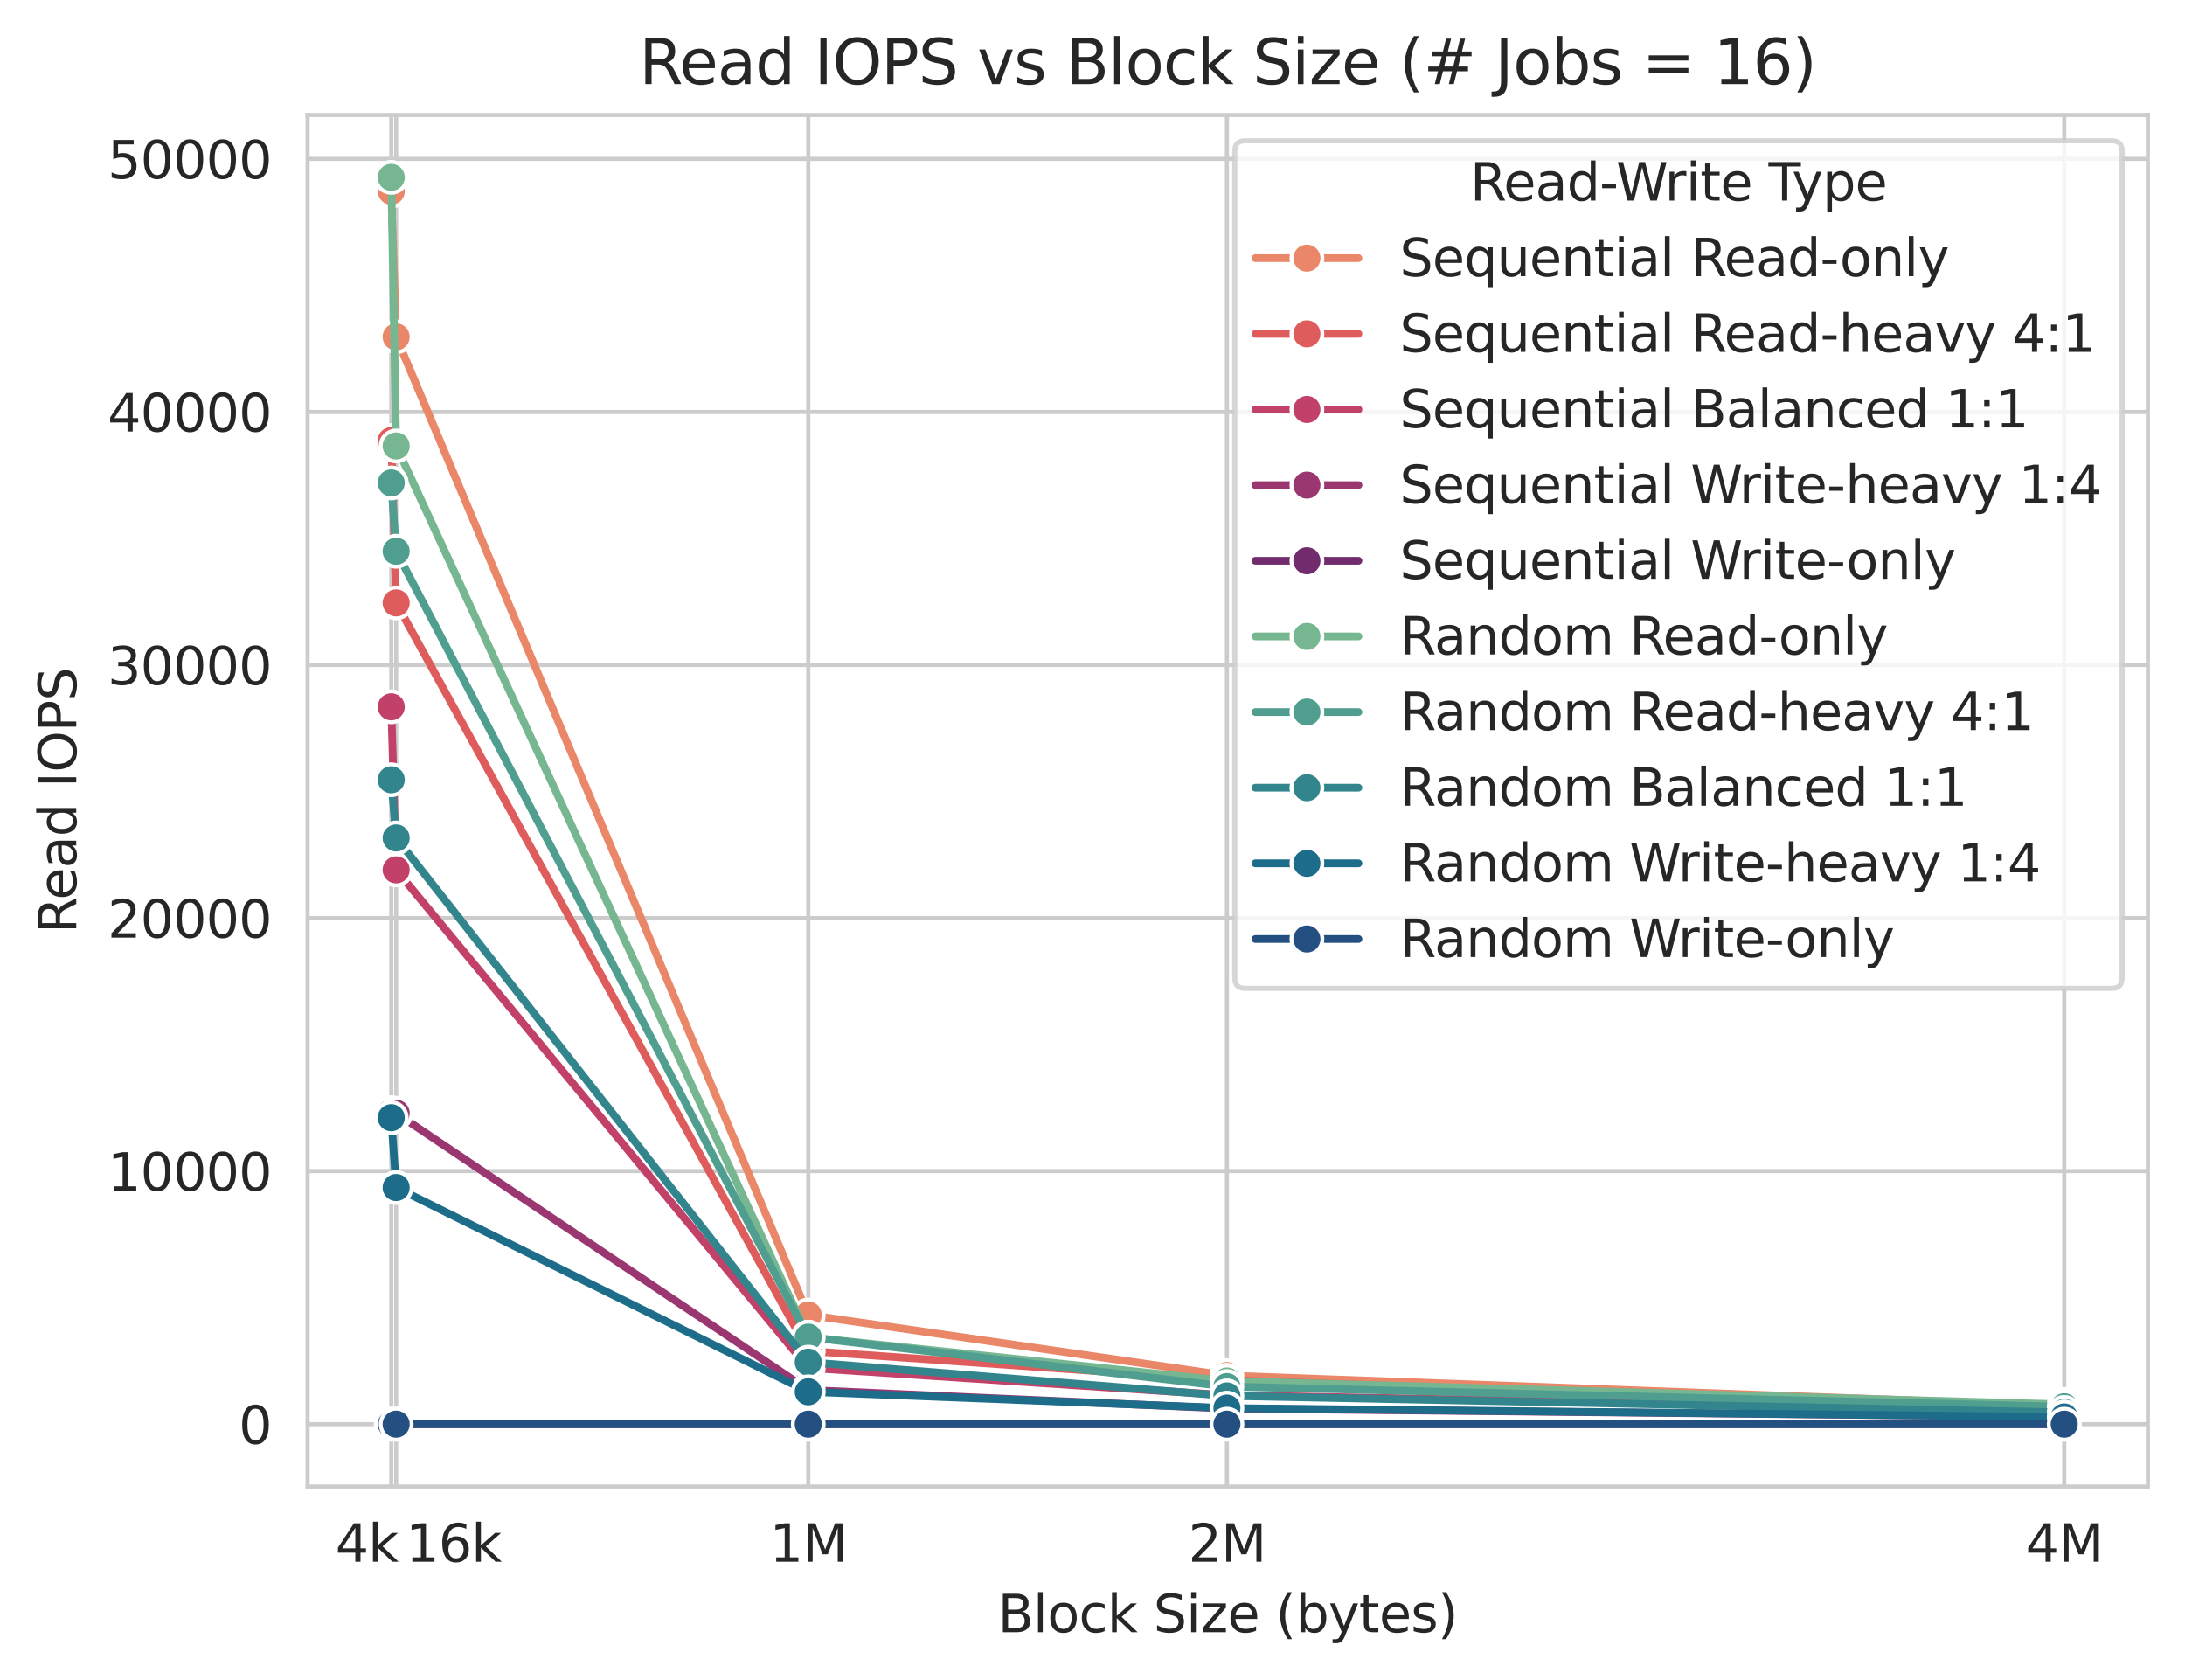 <?xml version="1.0" encoding="utf-8" standalone="no"?>
<!DOCTYPE svg PUBLIC "-//W3C//DTD SVG 1.1//EN"
  "http://www.w3.org/Graphics/SVG/1.1/DTD/svg11.dtd">
<svg xmlns:xlink="http://www.w3.org/1999/xlink" width="424.011pt" height="325.986pt" viewBox="0 0 424.011 325.986" xmlns="http://www.w3.org/2000/svg" version="1.1">
 <defs>
  <style type="text/css">*{stroke-linejoin: round; stroke-linecap: butt}</style>
 </defs>
 <g id="figure_1">
  <g id="patch_1">
   <path d="M 0 325.986 
L 424.011 325.986 
L 424.011 0 
L 0 0 
z
" style="fill: #ffffff"/>
  </g>
  <g id="axes_1">
   <g id="patch_2">
    <path d="M 59.691 288.43 
L 416.811 288.43 
L 416.811 22.318 
L 59.691 22.318 
z
" style="fill: #ffffff"/>
   </g>
   <g id="matplotlib.axis_1">
    <g id="xtick_1">
     <g id="line2d_1">
      <path d="M 75.923 288.43 
L 75.923 22.318 
" clip-path="url(#pa9f7d56161)" style="fill: none; stroke: #cccccc; stroke-width: 0.8; stroke-linecap: round"/>
     </g>
     <g id="text_1">
      <!-- 4k    -->
      <g style="fill: #262626" transform="translate(65.08 303.029) scale(0.1 -0.1)">
       <defs>
        <path id="DejaVuSans-34" d="M 2419 4116 
L 825 1625 
L 2419 1625 
L 2419 4116 
z
M 2253 4666 
L 3047 4666 
L 3047 1625 
L 3713 1625 
L 3713 1100 
L 3047 1100 
L 3047 0 
L 2419 0 
L 2419 1100 
L 313 1100 
L 313 1709 
L 2253 4666 
z
" transform="scale(0.016)"/>
        <path id="DejaVuSans-6b" d="M 581 4863 
L 1159 4863 
L 1159 1991 
L 2875 3500 
L 3609 3500 
L 1753 1863 
L 3688 0 
L 2938 0 
L 1159 1709 
L 1159 0 
L 581 0 
L 581 4863 
z
" transform="scale(0.016)"/>
        <path id="DejaVuSans-20" transform="scale(0.016)"/>
       </defs>
       <use xlink:href="#DejaVuSans-34"/>
       <use xlink:href="#DejaVuSans-6b" x="63.623"/>
       <use xlink:href="#DejaVuSans-20" x="121.533"/>
       <use xlink:href="#DejaVuSans-20" x="153.32"/>
       <use xlink:href="#DejaVuSans-20" x="185.107"/>
      </g>
     </g>
    </g>
    <g id="xtick_2">
     <g id="line2d_2">
      <path d="M 76.875 288.43 
L 76.875 22.318 
" clip-path="url(#pa9f7d56161)" style="fill: none; stroke: #cccccc; stroke-width: 0.8; stroke-linecap: round"/>
     </g>
     <g id="text_2">
      <!--        16k -->
      <g style="fill: #262626" transform="translate(56.494 303.029) scale(0.1 -0.1)">
       <defs>
        <path id="DejaVuSans-31" d="M 794 531 
L 1825 531 
L 1825 4091 
L 703 3866 
L 703 4441 
L 1819 4666 
L 2450 4666 
L 2450 531 
L 3481 531 
L 3481 0 
L 794 0 
L 794 531 
z
" transform="scale(0.016)"/>
        <path id="DejaVuSans-36" d="M 2113 2584 
Q 1688 2584 1439 2293 
Q 1191 2003 1191 1497 
Q 1191 994 1439 701 
Q 1688 409 2113 409 
Q 2538 409 2786 701 
Q 3034 994 3034 1497 
Q 3034 2003 2786 2293 
Q 2538 2584 2113 2584 
z
M 3366 4563 
L 3366 3988 
Q 3128 4100 2886 4159 
Q 2644 4219 2406 4219 
Q 1781 4219 1451 3797 
Q 1122 3375 1075 2522 
Q 1259 2794 1537 2939 
Q 1816 3084 2150 3084 
Q 2853 3084 3261 2657 
Q 3669 2231 3669 1497 
Q 3669 778 3244 343 
Q 2819 -91 2113 -91 
Q 1303 -91 875 529 
Q 447 1150 447 2328 
Q 447 3434 972 4092 
Q 1497 4750 2381 4750 
Q 2619 4750 2861 4703 
Q 3103 4656 3366 4563 
z
" transform="scale(0.016)"/>
       </defs>
       <use xlink:href="#DejaVuSans-20"/>
       <use xlink:href="#DejaVuSans-20" x="31.787"/>
       <use xlink:href="#DejaVuSans-20" x="63.574"/>
       <use xlink:href="#DejaVuSans-20" x="95.361"/>
       <use xlink:href="#DejaVuSans-20" x="127.148"/>
       <use xlink:href="#DejaVuSans-20" x="158.936"/>
       <use xlink:href="#DejaVuSans-20" x="190.723"/>
       <use xlink:href="#DejaVuSans-31" x="222.51"/>
       <use xlink:href="#DejaVuSans-36" x="286.133"/>
       <use xlink:href="#DejaVuSans-6b" x="349.756"/>
      </g>
     </g>
    </g>
    <g id="xtick_3">
     <g id="line2d_3">
      <path d="M 156.849 288.43 
L 156.849 22.318 
" clip-path="url(#pa9f7d56161)" style="fill: none; stroke: #cccccc; stroke-width: 0.8; stroke-linecap: round"/>
     </g>
     <g id="text_3">
      <!-- 1M -->
      <g style="fill: #262626" transform="translate(149.354 303.029) scale(0.1 -0.1)">
       <defs>
        <path id="DejaVuSans-4d" d="M 628 4666 
L 1569 4666 
L 2759 1491 
L 3956 4666 
L 4897 4666 
L 4897 0 
L 4281 0 
L 4281 4097 
L 3078 897 
L 2444 897 
L 1241 4097 
L 1241 0 
L 628 0 
L 628 4666 
z
" transform="scale(0.016)"/>
       </defs>
       <use xlink:href="#DejaVuSans-31"/>
       <use xlink:href="#DejaVuSans-4d" x="63.623"/>
      </g>
     </g>
    </g>
    <g id="xtick_4">
     <g id="line2d_4">
      <path d="M 238.092 288.43 
L 238.092 22.318 
" clip-path="url(#pa9f7d56161)" style="fill: none; stroke: #cccccc; stroke-width: 0.8; stroke-linecap: round"/>
     </g>
     <g id="text_4">
      <!-- 2M -->
      <g style="fill: #262626" transform="translate(230.597 303.029) scale(0.1 -0.1)">
       <defs>
        <path id="DejaVuSans-32" d="M 1228 531 
L 3431 531 
L 3431 0 
L 469 0 
L 469 531 
Q 828 903 1448 1529 
Q 2069 2156 2228 2338 
Q 2531 2678 2651 2914 
Q 2772 3150 2772 3378 
Q 2772 3750 2511 3984 
Q 2250 4219 1831 4219 
Q 1534 4219 1204 4116 
Q 875 4013 500 3803 
L 500 4441 
Q 881 4594 1212 4672 
Q 1544 4750 1819 4750 
Q 2544 4750 2975 4387 
Q 3406 4025 3406 3419 
Q 3406 3131 3298 2873 
Q 3191 2616 2906 2266 
Q 2828 2175 2409 1742 
Q 1991 1309 1228 531 
z
" transform="scale(0.016)"/>
       </defs>
       <use xlink:href="#DejaVuSans-32"/>
       <use xlink:href="#DejaVuSans-4d" x="63.623"/>
      </g>
     </g>
    </g>
    <g id="xtick_5">
     <g id="line2d_5">
      <path d="M 400.578 288.43 
L 400.578 22.318 
" clip-path="url(#pa9f7d56161)" style="fill: none; stroke: #cccccc; stroke-width: 0.8; stroke-linecap: round"/>
     </g>
     <g id="text_5">
      <!-- 4M -->
      <g style="fill: #262626" transform="translate(393.083 303.029) scale(0.1 -0.1)">
       <use xlink:href="#DejaVuSans-34"/>
       <use xlink:href="#DejaVuSans-4d" x="63.623"/>
      </g>
     </g>
    </g>
    <g id="text_6">
     <!-- Block Size (bytes) -->
     <g style="fill: #262626" transform="translate(193.608 316.707) scale(0.1 -0.1)">
      <defs>
       <path id="DejaVuSans-42" d="M 1259 2228 
L 1259 519 
L 2272 519 
Q 2781 519 3026 730 
Q 3272 941 3272 1375 
Q 3272 1813 3026 2020 
Q 2781 2228 2272 2228 
L 1259 2228 
z
M 1259 4147 
L 1259 2741 
L 2194 2741 
Q 2656 2741 2882 2914 
Q 3109 3088 3109 3444 
Q 3109 3797 2882 3972 
Q 2656 4147 2194 4147 
L 1259 4147 
z
M 628 4666 
L 2241 4666 
Q 2963 4666 3353 4366 
Q 3744 4066 3744 3513 
Q 3744 3084 3544 2831 
Q 3344 2578 2956 2516 
Q 3422 2416 3680 2098 
Q 3938 1781 3938 1306 
Q 3938 681 3513 340 
Q 3088 0 2303 0 
L 628 0 
L 628 4666 
z
" transform="scale(0.016)"/>
       <path id="DejaVuSans-6c" d="M 603 4863 
L 1178 4863 
L 1178 0 
L 603 0 
L 603 4863 
z
" transform="scale(0.016)"/>
       <path id="DejaVuSans-6f" d="M 1959 3097 
Q 1497 3097 1228 2736 
Q 959 2375 959 1747 
Q 959 1119 1226 758 
Q 1494 397 1959 397 
Q 2419 397 2687 759 
Q 2956 1122 2956 1747 
Q 2956 2369 2687 2733 
Q 2419 3097 1959 3097 
z
M 1959 3584 
Q 2709 3584 3137 3096 
Q 3566 2609 3566 1747 
Q 3566 888 3137 398 
Q 2709 -91 1959 -91 
Q 1206 -91 779 398 
Q 353 888 353 1747 
Q 353 2609 779 3096 
Q 1206 3584 1959 3584 
z
" transform="scale(0.016)"/>
       <path id="DejaVuSans-63" d="M 3122 3366 
L 3122 2828 
Q 2878 2963 2633 3030 
Q 2388 3097 2138 3097 
Q 1578 3097 1268 2742 
Q 959 2388 959 1747 
Q 959 1106 1268 751 
Q 1578 397 2138 397 
Q 2388 397 2633 464 
Q 2878 531 3122 666 
L 3122 134 
Q 2881 22 2623 -34 
Q 2366 -91 2075 -91 
Q 1284 -91 818 406 
Q 353 903 353 1747 
Q 353 2603 823 3093 
Q 1294 3584 2113 3584 
Q 2378 3584 2631 3529 
Q 2884 3475 3122 3366 
z
" transform="scale(0.016)"/>
       <path id="DejaVuSans-53" d="M 3425 4513 
L 3425 3897 
Q 3066 4069 2747 4153 
Q 2428 4238 2131 4238 
Q 1616 4238 1336 4038 
Q 1056 3838 1056 3469 
Q 1056 3159 1242 3001 
Q 1428 2844 1947 2747 
L 2328 2669 
Q 3034 2534 3370 2195 
Q 3706 1856 3706 1288 
Q 3706 609 3251 259 
Q 2797 -91 1919 -91 
Q 1588 -91 1214 -16 
Q 841 59 441 206 
L 441 856 
Q 825 641 1194 531 
Q 1563 422 1919 422 
Q 2459 422 2753 634 
Q 3047 847 3047 1241 
Q 3047 1584 2836 1778 
Q 2625 1972 2144 2069 
L 1759 2144 
Q 1053 2284 737 2584 
Q 422 2884 422 3419 
Q 422 4038 858 4394 
Q 1294 4750 2059 4750 
Q 2388 4750 2728 4690 
Q 3069 4631 3425 4513 
z
" transform="scale(0.016)"/>
       <path id="DejaVuSans-69" d="M 603 3500 
L 1178 3500 
L 1178 0 
L 603 0 
L 603 3500 
z
M 603 4863 
L 1178 4863 
L 1178 4134 
L 603 4134 
L 603 4863 
z
" transform="scale(0.016)"/>
       <path id="DejaVuSans-7a" d="M 353 3500 
L 3084 3500 
L 3084 2975 
L 922 459 
L 3084 459 
L 3084 0 
L 275 0 
L 275 525 
L 2438 3041 
L 353 3041 
L 353 3500 
z
" transform="scale(0.016)"/>
       <path id="DejaVuSans-65" d="M 3597 1894 
L 3597 1613 
L 953 1613 
Q 991 1019 1311 708 
Q 1631 397 2203 397 
Q 2534 397 2845 478 
Q 3156 559 3463 722 
L 3463 178 
Q 3153 47 2828 -22 
Q 2503 -91 2169 -91 
Q 1331 -91 842 396 
Q 353 884 353 1716 
Q 353 2575 817 3079 
Q 1281 3584 2069 3584 
Q 2775 3584 3186 3129 
Q 3597 2675 3597 1894 
z
M 3022 2063 
Q 3016 2534 2758 2815 
Q 2500 3097 2075 3097 
Q 1594 3097 1305 2825 
Q 1016 2553 972 2059 
L 3022 2063 
z
" transform="scale(0.016)"/>
       <path id="DejaVuSans-28" d="M 1984 4856 
Q 1566 4138 1362 3434 
Q 1159 2731 1159 2009 
Q 1159 1288 1364 580 
Q 1569 -128 1984 -844 
L 1484 -844 
Q 1016 -109 783 600 
Q 550 1309 550 2009 
Q 550 2706 781 3412 
Q 1013 4119 1484 4856 
L 1984 4856 
z
" transform="scale(0.016)"/>
       <path id="DejaVuSans-62" d="M 3116 1747 
Q 3116 2381 2855 2742 
Q 2594 3103 2138 3103 
Q 1681 3103 1420 2742 
Q 1159 2381 1159 1747 
Q 1159 1113 1420 752 
Q 1681 391 2138 391 
Q 2594 391 2855 752 
Q 3116 1113 3116 1747 
z
M 1159 2969 
Q 1341 3281 1617 3432 
Q 1894 3584 2278 3584 
Q 2916 3584 3314 3078 
Q 3713 2572 3713 1747 
Q 3713 922 3314 415 
Q 2916 -91 2278 -91 
Q 1894 -91 1617 61 
Q 1341 213 1159 525 
L 1159 0 
L 581 0 
L 581 4863 
L 1159 4863 
L 1159 2969 
z
" transform="scale(0.016)"/>
       <path id="DejaVuSans-79" d="M 2059 -325 
Q 1816 -950 1584 -1140 
Q 1353 -1331 966 -1331 
L 506 -1331 
L 506 -850 
L 844 -850 
Q 1081 -850 1212 -737 
Q 1344 -625 1503 -206 
L 1606 56 
L 191 3500 
L 800 3500 
L 1894 763 
L 2988 3500 
L 3597 3500 
L 2059 -325 
z
" transform="scale(0.016)"/>
       <path id="DejaVuSans-74" d="M 1172 4494 
L 1172 3500 
L 2356 3500 
L 2356 3053 
L 1172 3053 
L 1172 1153 
Q 1172 725 1289 603 
Q 1406 481 1766 481 
L 2356 481 
L 2356 0 
L 1766 0 
Q 1100 0 847 248 
Q 594 497 594 1153 
L 594 3053 
L 172 3053 
L 172 3500 
L 594 3500 
L 594 4494 
L 1172 4494 
z
" transform="scale(0.016)"/>
       <path id="DejaVuSans-73" d="M 2834 3397 
L 2834 2853 
Q 2591 2978 2328 3040 
Q 2066 3103 1784 3103 
Q 1356 3103 1142 2972 
Q 928 2841 928 2578 
Q 928 2378 1081 2264 
Q 1234 2150 1697 2047 
L 1894 2003 
Q 2506 1872 2764 1633 
Q 3022 1394 3022 966 
Q 3022 478 2636 193 
Q 2250 -91 1575 -91 
Q 1294 -91 989 -36 
Q 684 19 347 128 
L 347 722 
Q 666 556 975 473 
Q 1284 391 1588 391 
Q 1994 391 2212 530 
Q 2431 669 2431 922 
Q 2431 1156 2273 1281 
Q 2116 1406 1581 1522 
L 1381 1569 
Q 847 1681 609 1914 
Q 372 2147 372 2553 
Q 372 3047 722 3315 
Q 1072 3584 1716 3584 
Q 2034 3584 2315 3537 
Q 2597 3491 2834 3397 
z
" transform="scale(0.016)"/>
       <path id="DejaVuSans-29" d="M 513 4856 
L 1013 4856 
Q 1481 4119 1714 3412 
Q 1947 2706 1947 2009 
Q 1947 1309 1714 600 
Q 1481 -109 1013 -844 
L 513 -844 
Q 928 -128 1133 580 
Q 1338 1288 1338 2009 
Q 1338 2731 1133 3434 
Q 928 4138 513 4856 
z
" transform="scale(0.016)"/>
      </defs>
      <use xlink:href="#DejaVuSans-42"/>
      <use xlink:href="#DejaVuSans-6c" x="68.604"/>
      <use xlink:href="#DejaVuSans-6f" x="96.387"/>
      <use xlink:href="#DejaVuSans-63" x="157.568"/>
      <use xlink:href="#DejaVuSans-6b" x="212.549"/>
      <use xlink:href="#DejaVuSans-20" x="270.459"/>
      <use xlink:href="#DejaVuSans-53" x="302.246"/>
      <use xlink:href="#DejaVuSans-69" x="365.723"/>
      <use xlink:href="#DejaVuSans-7a" x="393.506"/>
      <use xlink:href="#DejaVuSans-65" x="445.996"/>
      <use xlink:href="#DejaVuSans-20" x="507.52"/>
      <use xlink:href="#DejaVuSans-28" x="539.307"/>
      <use xlink:href="#DejaVuSans-62" x="578.32"/>
      <use xlink:href="#DejaVuSans-79" x="641.797"/>
      <use xlink:href="#DejaVuSans-74" x="700.977"/>
      <use xlink:href="#DejaVuSans-65" x="740.186"/>
      <use xlink:href="#DejaVuSans-73" x="801.709"/>
      <use xlink:href="#DejaVuSans-29" x="853.809"/>
     </g>
    </g>
   </g>
   <g id="matplotlib.axis_2">
    <g id="ytick_1">
     <g id="line2d_6">
      <path d="M 59.691 276.334 
L 416.811 276.334 
" clip-path="url(#pa9f7d56161)" style="fill: none; stroke: #cccccc; stroke-width: 0.8; stroke-linecap: round"/>
     </g>
     <g id="text_7">
      <!-- 0 -->
      <g style="fill: #262626" transform="translate(46.328 280.133) scale(0.1 -0.1)">
       <defs>
        <path id="DejaVuSans-30" d="M 2034 4250 
Q 1547 4250 1301 3770 
Q 1056 3291 1056 2328 
Q 1056 1369 1301 889 
Q 1547 409 2034 409 
Q 2525 409 2770 889 
Q 3016 1369 3016 2328 
Q 3016 3291 2770 3770 
Q 2525 4250 2034 4250 
z
M 2034 4750 
Q 2819 4750 3233 4129 
Q 3647 3509 3647 2328 
Q 3647 1150 3233 529 
Q 2819 -91 2034 -91 
Q 1250 -91 836 529 
Q 422 1150 422 2328 
Q 422 3509 836 4129 
Q 1250 4750 2034 4750 
z
" transform="scale(0.016)"/>
       </defs>
       <use xlink:href="#DejaVuSans-30"/>
      </g>
     </g>
    </g>
    <g id="ytick_2">
     <g id="line2d_7">
      <path d="M 59.691 227.233 
L 416.811 227.233 
" clip-path="url(#pa9f7d56161)" style="fill: none; stroke: #cccccc; stroke-width: 0.8; stroke-linecap: round"/>
     </g>
     <g id="text_8">
      <!-- 10000 -->
      <g style="fill: #262626" transform="translate(20.878 231.032) scale(0.1 -0.1)">
       <use xlink:href="#DejaVuSans-31"/>
       <use xlink:href="#DejaVuSans-30" x="63.623"/>
       <use xlink:href="#DejaVuSans-30" x="127.246"/>
       <use xlink:href="#DejaVuSans-30" x="190.869"/>
       <use xlink:href="#DejaVuSans-30" x="254.492"/>
      </g>
     </g>
    </g>
    <g id="ytick_3">
     <g id="line2d_8">
      <path d="M 59.691 178.132 
L 416.811 178.132 
" clip-path="url(#pa9f7d56161)" style="fill: none; stroke: #cccccc; stroke-width: 0.8; stroke-linecap: round"/>
     </g>
     <g id="text_9">
      <!-- 20000 -->
      <g style="fill: #262626" transform="translate(20.878 181.932) scale(0.1 -0.1)">
       <use xlink:href="#DejaVuSans-32"/>
       <use xlink:href="#DejaVuSans-30" x="63.623"/>
       <use xlink:href="#DejaVuSans-30" x="127.246"/>
       <use xlink:href="#DejaVuSans-30" x="190.869"/>
       <use xlink:href="#DejaVuSans-30" x="254.492"/>
      </g>
     </g>
    </g>
    <g id="ytick_4">
     <g id="line2d_9">
      <path d="M 59.691 129.032 
L 416.811 129.032 
" clip-path="url(#pa9f7d56161)" style="fill: none; stroke: #cccccc; stroke-width: 0.8; stroke-linecap: round"/>
     </g>
     <g id="text_10">
      <!-- 30000 -->
      <g style="fill: #262626" transform="translate(20.878 132.831) scale(0.1 -0.1)">
       <defs>
        <path id="DejaVuSans-33" d="M 2597 2516 
Q 3050 2419 3304 2112 
Q 3559 1806 3559 1356 
Q 3559 666 3084 287 
Q 2609 -91 1734 -91 
Q 1441 -91 1130 -33 
Q 819 25 488 141 
L 488 750 
Q 750 597 1062 519 
Q 1375 441 1716 441 
Q 2309 441 2620 675 
Q 2931 909 2931 1356 
Q 2931 1769 2642 2001 
Q 2353 2234 1838 2234 
L 1294 2234 
L 1294 2753 
L 1863 2753 
Q 2328 2753 2575 2939 
Q 2822 3125 2822 3475 
Q 2822 3834 2567 4026 
Q 2313 4219 1838 4219 
Q 1578 4219 1281 4162 
Q 984 4106 628 3988 
L 628 4550 
Q 988 4650 1302 4700 
Q 1616 4750 1894 4750 
Q 2613 4750 3031 4423 
Q 3450 4097 3450 3541 
Q 3450 3153 3228 2886 
Q 3006 2619 2597 2516 
z
" transform="scale(0.016)"/>
       </defs>
       <use xlink:href="#DejaVuSans-33"/>
       <use xlink:href="#DejaVuSans-30" x="63.623"/>
       <use xlink:href="#DejaVuSans-30" x="127.246"/>
       <use xlink:href="#DejaVuSans-30" x="190.869"/>
       <use xlink:href="#DejaVuSans-30" x="254.492"/>
      </g>
     </g>
    </g>
    <g id="ytick_5">
     <g id="line2d_10">
      <path d="M 59.691 79.931 
L 416.811 79.931 
" clip-path="url(#pa9f7d56161)" style="fill: none; stroke: #cccccc; stroke-width: 0.8; stroke-linecap: round"/>
     </g>
     <g id="text_11">
      <!-- 40000 -->
      <g style="fill: #262626" transform="translate(20.878 83.73) scale(0.1 -0.1)">
       <use xlink:href="#DejaVuSans-34"/>
       <use xlink:href="#DejaVuSans-30" x="63.623"/>
       <use xlink:href="#DejaVuSans-30" x="127.246"/>
       <use xlink:href="#DejaVuSans-30" x="190.869"/>
       <use xlink:href="#DejaVuSans-30" x="254.492"/>
      </g>
     </g>
    </g>
    <g id="ytick_6">
     <g id="line2d_11">
      <path d="M 59.691 30.83 
L 416.811 30.83 
" clip-path="url(#pa9f7d56161)" style="fill: none; stroke: #cccccc; stroke-width: 0.8; stroke-linecap: round"/>
     </g>
     <g id="text_12">
      <!-- 50000 -->
      <g style="fill: #262626" transform="translate(20.878 34.629) scale(0.1 -0.1)">
       <defs>
        <path id="DejaVuSans-35" d="M 691 4666 
L 3169 4666 
L 3169 4134 
L 1269 4134 
L 1269 2991 
Q 1406 3038 1543 3061 
Q 1681 3084 1819 3084 
Q 2600 3084 3056 2656 
Q 3513 2228 3513 1497 
Q 3513 744 3044 326 
Q 2575 -91 1722 -91 
Q 1428 -91 1123 -41 
Q 819 9 494 109 
L 494 744 
Q 775 591 1075 516 
Q 1375 441 1709 441 
Q 2250 441 2565 725 
Q 2881 1009 2881 1497 
Q 2881 1984 2565 2268 
Q 2250 2553 1709 2553 
Q 1456 2553 1204 2497 
Q 953 2441 691 2322 
L 691 4666 
z
" transform="scale(0.016)"/>
       </defs>
       <use xlink:href="#DejaVuSans-35"/>
       <use xlink:href="#DejaVuSans-30" x="63.623"/>
       <use xlink:href="#DejaVuSans-30" x="127.246"/>
       <use xlink:href="#DejaVuSans-30" x="190.869"/>
       <use xlink:href="#DejaVuSans-30" x="254.492"/>
      </g>
     </g>
    </g>
    <g id="text_13">
     <!-- Read IOPS -->
     <g style="fill: #262626" transform="translate(14.798 181.127) rotate(-90) scale(0.1 -0.1)">
      <defs>
       <path id="DejaVuSans-52" d="M 2841 2188 
Q 3044 2119 3236 1894 
Q 3428 1669 3622 1275 
L 4263 0 
L 3584 0 
L 2988 1197 
Q 2756 1666 2539 1819 
Q 2322 1972 1947 1972 
L 1259 1972 
L 1259 0 
L 628 0 
L 628 4666 
L 2053 4666 
Q 2853 4666 3247 4331 
Q 3641 3997 3641 3322 
Q 3641 2881 3436 2590 
Q 3231 2300 2841 2188 
z
M 1259 4147 
L 1259 2491 
L 2053 2491 
Q 2509 2491 2742 2702 
Q 2975 2913 2975 3322 
Q 2975 3731 2742 3939 
Q 2509 4147 2053 4147 
L 1259 4147 
z
" transform="scale(0.016)"/>
       <path id="DejaVuSans-61" d="M 2194 1759 
Q 1497 1759 1228 1600 
Q 959 1441 959 1056 
Q 959 750 1161 570 
Q 1363 391 1709 391 
Q 2188 391 2477 730 
Q 2766 1069 2766 1631 
L 2766 1759 
L 2194 1759 
z
M 3341 1997 
L 3341 0 
L 2766 0 
L 2766 531 
Q 2569 213 2275 61 
Q 1981 -91 1556 -91 
Q 1019 -91 701 211 
Q 384 513 384 1019 
Q 384 1609 779 1909 
Q 1175 2209 1959 2209 
L 2766 2209 
L 2766 2266 
Q 2766 2663 2505 2880 
Q 2244 3097 1772 3097 
Q 1472 3097 1187 3025 
Q 903 2953 641 2809 
L 641 3341 
Q 956 3463 1253 3523 
Q 1550 3584 1831 3584 
Q 2591 3584 2966 3190 
Q 3341 2797 3341 1997 
z
" transform="scale(0.016)"/>
       <path id="DejaVuSans-64" d="M 2906 2969 
L 2906 4863 
L 3481 4863 
L 3481 0 
L 2906 0 
L 2906 525 
Q 2725 213 2448 61 
Q 2172 -91 1784 -91 
Q 1150 -91 751 415 
Q 353 922 353 1747 
Q 353 2572 751 3078 
Q 1150 3584 1784 3584 
Q 2172 3584 2448 3432 
Q 2725 3281 2906 2969 
z
M 947 1747 
Q 947 1113 1208 752 
Q 1469 391 1925 391 
Q 2381 391 2643 752 
Q 2906 1113 2906 1747 
Q 2906 2381 2643 2742 
Q 2381 3103 1925 3103 
Q 1469 3103 1208 2742 
Q 947 2381 947 1747 
z
" transform="scale(0.016)"/>
       <path id="DejaVuSans-49" d="M 628 4666 
L 1259 4666 
L 1259 0 
L 628 0 
L 628 4666 
z
" transform="scale(0.016)"/>
       <path id="DejaVuSans-4f" d="M 2522 4238 
Q 1834 4238 1429 3725 
Q 1025 3213 1025 2328 
Q 1025 1447 1429 934 
Q 1834 422 2522 422 
Q 3209 422 3611 934 
Q 4013 1447 4013 2328 
Q 4013 3213 3611 3725 
Q 3209 4238 2522 4238 
z
M 2522 4750 
Q 3503 4750 4090 4092 
Q 4678 3434 4678 2328 
Q 4678 1225 4090 567 
Q 3503 -91 2522 -91 
Q 1538 -91 948 565 
Q 359 1222 359 2328 
Q 359 3434 948 4092 
Q 1538 4750 2522 4750 
z
" transform="scale(0.016)"/>
       <path id="DejaVuSans-50" d="M 1259 4147 
L 1259 2394 
L 2053 2394 
Q 2494 2394 2734 2622 
Q 2975 2850 2975 3272 
Q 2975 3691 2734 3919 
Q 2494 4147 2053 4147 
L 1259 4147 
z
M 628 4666 
L 2053 4666 
Q 2838 4666 3239 4311 
Q 3641 3956 3641 3272 
Q 3641 2581 3239 2228 
Q 2838 1875 2053 1875 
L 1259 1875 
L 1259 0 
L 628 0 
L 628 4666 
z
" transform="scale(0.016)"/>
      </defs>
      <use xlink:href="#DejaVuSans-52"/>
      <use xlink:href="#DejaVuSans-65" x="64.982"/>
      <use xlink:href="#DejaVuSans-61" x="126.506"/>
      <use xlink:href="#DejaVuSans-64" x="187.785"/>
      <use xlink:href="#DejaVuSans-20" x="251.262"/>
      <use xlink:href="#DejaVuSans-49" x="283.049"/>
      <use xlink:href="#DejaVuSans-4f" x="312.541"/>
      <use xlink:href="#DejaVuSans-50" x="391.252"/>
      <use xlink:href="#DejaVuSans-53" x="451.555"/>
     </g>
    </g>
   </g>
   <g id="PolyCollection_1"/>
   <g id="PolyCollection_2"/>
   <g id="PolyCollection_3"/>
   <g id="PolyCollection_4"/>
   <g id="PolyCollection_5"/>
   <g id="PolyCollection_6"/>
   <g id="PolyCollection_7"/>
   <g id="PolyCollection_8"/>
   <g id="PolyCollection_9"/>
   <g id="PolyCollection_10"/>
   <g id="line2d_12">
    <path d="M 75.923 37.095 
L 76.875 65.362 
L 156.849 255.152 
L 238.092 266.907 
L 400.578 272.789 
" clip-path="url(#pa9f7d56161)" style="fill: none; stroke: #e98768; stroke-width: 1.5; stroke-linecap: round"/>
    <defs>
     <path id="m8fe660f1ab" d="M 0 3 
C 0.796 3 1.559 2.684 2.121 2.121 
C 2.684 1.559 3 0.796 3 0 
C 3 -0.796 2.684 -1.559 2.121 -2.121 
C 1.559 -2.684 0.796 -3 0 -3 
C -0.796 -3 -1.559 -2.684 -2.121 -2.121 
C -2.684 -1.559 -3 -0.796 -3 0 
C -3 0.796 -2.684 1.559 -2.121 2.121 
C -1.559 2.684 -0.796 3 0 3 
z
" style="stroke: #ffffff; stroke-width: 0.75"/>
    </defs>
    <g clip-path="url(#pa9f7d56161)">
     <use xlink:href="#m8fe660f1ab" x="75.923" y="37.095" style="fill: #e98768; stroke: #ffffff; stroke-width: 0.75"/>
     <use xlink:href="#m8fe660f1ab" x="76.875" y="65.362" style="fill: #e98768; stroke: #ffffff; stroke-width: 0.75"/>
     <use xlink:href="#m8fe660f1ab" x="156.849" y="255.152" style="fill: #e98768; stroke: #ffffff; stroke-width: 0.75"/>
     <use xlink:href="#m8fe660f1ab" x="238.092" y="266.907" style="fill: #e98768; stroke: #ffffff; stroke-width: 0.75"/>
     <use xlink:href="#m8fe660f1ab" x="400.578" y="272.789" style="fill: #e98768; stroke: #ffffff; stroke-width: 0.75"/>
    </g>
   </g>
   <g id="line2d_13">
    <path d="M 75.923 85.494 
L 76.875 116.987 
L 156.849 262.149 
L 238.092 267.805 
L 400.578 273.452 
" clip-path="url(#pa9f7d56161)" style="fill: none; stroke: #de5d5c; stroke-width: 1.5; stroke-linecap: round"/>
    <defs>
     <path id="m1cbf0437df" d="M 0 3 
C 0.796 3 1.559 2.684 2.121 2.121 
C 2.684 1.559 3 0.796 3 0 
C 3 -0.796 2.684 -1.559 2.121 -2.121 
C 1.559 -2.684 0.796 -3 0 -3 
C -0.796 -3 -1.559 -2.684 -2.121 -2.121 
C -2.684 -1.559 -3 -0.796 -3 0 
C -3 0.796 -2.684 1.559 -2.121 2.121 
C -1.559 2.684 -0.796 3 0 3 
z
" style="stroke: #ffffff; stroke-width: 0.75"/>
    </defs>
    <g clip-path="url(#pa9f7d56161)">
     <use xlink:href="#m1cbf0437df" x="75.923" y="85.494" style="fill: #de5d5c; stroke: #ffffff; stroke-width: 0.75"/>
     <use xlink:href="#m1cbf0437df" x="76.875" y="116.987" style="fill: #de5d5c; stroke: #ffffff; stroke-width: 0.75"/>
     <use xlink:href="#m1cbf0437df" x="156.849" y="262.149" style="fill: #de5d5c; stroke: #ffffff; stroke-width: 0.75"/>
     <use xlink:href="#m1cbf0437df" x="238.092" y="267.805" style="fill: #de5d5c; stroke: #ffffff; stroke-width: 0.75"/>
     <use xlink:href="#m1cbf0437df" x="400.578" y="273.452" style="fill: #de5d5c; stroke: #ffffff; stroke-width: 0.75"/>
    </g>
   </g>
   <g id="line2d_14">
    <path d="M 75.923 137.148 
L 76.875 168.788 
L 156.849 265.429 
L 238.092 270.717 
L 400.578 273.629 
" clip-path="url(#pa9f7d56161)" style="fill: none; stroke: #c14168; stroke-width: 1.5; stroke-linecap: round"/>
    <defs>
     <path id="maa3069bc13" d="M 0 3 
C 0.796 3 1.559 2.684 2.121 2.121 
C 2.684 1.559 3 0.796 3 0 
C 3 -0.796 2.684 -1.559 2.121 -2.121 
C 1.559 -2.684 0.796 -3 0 -3 
C -0.796 -3 -1.559 -2.684 -2.121 -2.121 
C -2.684 -1.559 -3 -0.796 -3 0 
C -3 0.796 -2.684 1.559 -2.121 2.121 
C -1.559 2.684 -0.796 3 0 3 
z
" style="stroke: #ffffff; stroke-width: 0.75"/>
    </defs>
    <g clip-path="url(#pa9f7d56161)">
     <use xlink:href="#maa3069bc13" x="75.923" y="137.148" style="fill: #c14168; stroke: #ffffff; stroke-width: 0.75"/>
     <use xlink:href="#maa3069bc13" x="76.875" y="168.788" style="fill: #c14168; stroke: #ffffff; stroke-width: 0.75"/>
     <use xlink:href="#maa3069bc13" x="156.849" y="265.429" style="fill: #c14168; stroke: #ffffff; stroke-width: 0.75"/>
     <use xlink:href="#maa3069bc13" x="238.092" y="270.717" style="fill: #c14168; stroke: #ffffff; stroke-width: 0.75"/>
     <use xlink:href="#maa3069bc13" x="400.578" y="273.629" style="fill: #c14168; stroke: #ffffff; stroke-width: 0.75"/>
    </g>
   </g>
   <g id="line2d_15">
    <path d="M 75.923 215.886 
L 76.875 216.004 
L 156.849 269.706 
L 238.092 273.314 
L 400.578 274.92 
" clip-path="url(#pa9f7d56161)" style="fill: none; stroke: #9a3670; stroke-width: 1.5; stroke-linecap: round"/>
    <defs>
     <path id="m3922ab3108" d="M 0 3 
C 0.796 3 1.559 2.684 2.121 2.121 
C 2.684 1.559 3 0.796 3 0 
C 3 -0.796 2.684 -1.559 2.121 -2.121 
C 1.559 -2.684 0.796 -3 0 -3 
C -0.796 -3 -1.559 -2.684 -2.121 -2.121 
C -2.684 -1.559 -3 -0.796 -3 0 
C -3 0.796 -2.684 1.559 -2.121 2.121 
C -1.559 2.684 -0.796 3 0 3 
z
" style="stroke: #ffffff; stroke-width: 0.75"/>
    </defs>
    <g clip-path="url(#pa9f7d56161)">
     <use xlink:href="#m3922ab3108" x="75.923" y="215.886" style="fill: #9a3670; stroke: #ffffff; stroke-width: 0.75"/>
     <use xlink:href="#m3922ab3108" x="76.875" y="216.004" style="fill: #9a3670; stroke: #ffffff; stroke-width: 0.75"/>
     <use xlink:href="#m3922ab3108" x="156.849" y="269.706" style="fill: #9a3670; stroke: #ffffff; stroke-width: 0.75"/>
     <use xlink:href="#m3922ab3108" x="238.092" y="273.314" style="fill: #9a3670; stroke: #ffffff; stroke-width: 0.75"/>
     <use xlink:href="#m3922ab3108" x="400.578" y="274.92" style="fill: #9a3670; stroke: #ffffff; stroke-width: 0.75"/>
    </g>
   </g>
   <g id="line2d_16">
    <path d="M 75.923 276.334 
L 76.875 276.334 
L 156.849 276.334 
L 238.092 276.334 
L 400.578 276.334 
" clip-path="url(#pa9f7d56161)" style="fill: none; stroke: #722c6e; stroke-width: 1.5; stroke-linecap: round"/>
    <defs>
     <path id="ma090f44924" d="M 0 3 
C 0.796 3 1.559 2.684 2.121 2.121 
C 2.684 1.559 3 0.796 3 0 
C 3 -0.796 2.684 -1.559 2.121 -2.121 
C 1.559 -2.684 0.796 -3 0 -3 
C -0.796 -3 -1.559 -2.684 -2.121 -2.121 
C -2.684 -1.559 -3 -0.796 -3 0 
C -3 0.796 -2.684 1.559 -2.121 2.121 
C -1.559 2.684 -0.796 3 0 3 
z
" style="stroke: #ffffff; stroke-width: 0.75"/>
    </defs>
    <g clip-path="url(#pa9f7d56161)">
     <use xlink:href="#ma090f44924" x="75.923" y="276.334" style="fill: #722c6e; stroke: #ffffff; stroke-width: 0.75"/>
     <use xlink:href="#ma090f44924" x="76.875" y="276.334" style="fill: #722c6e; stroke: #ffffff; stroke-width: 0.75"/>
     <use xlink:href="#ma090f44924" x="156.849" y="276.334" style="fill: #722c6e; stroke: #ffffff; stroke-width: 0.75"/>
     <use xlink:href="#ma090f44924" x="238.092" y="276.334" style="fill: #722c6e; stroke: #ffffff; stroke-width: 0.75"/>
     <use xlink:href="#ma090f44924" x="400.578" y="276.334" style="fill: #722c6e; stroke: #ffffff; stroke-width: 0.75"/>
    </g>
   </g>
   <g id="line2d_17">
    <path d="M 75.923 34.414 
L 76.875 86.535 
L 156.849 259.468 
L 238.092 267.967 
L 400.578 272.504 
" clip-path="url(#pa9f7d56161)" style="fill: none; stroke: #76b791; stroke-width: 1.5; stroke-linecap: round"/>
    <defs>
     <path id="m260c766aa6" d="M 0 3 
C 0.796 3 1.559 2.684 2.121 2.121 
C 2.684 1.559 3 0.796 3 0 
C 3 -0.796 2.684 -1.559 2.121 -2.121 
C 1.559 -2.684 0.796 -3 0 -3 
C -0.796 -3 -1.559 -2.684 -2.121 -2.121 
C -2.684 -1.559 -3 -0.796 -3 0 
C -3 0.796 -2.684 1.559 -2.121 2.121 
C -1.559 2.684 -0.796 3 0 3 
z
" style="stroke: #ffffff; stroke-width: 0.75"/>
    </defs>
    <g clip-path="url(#pa9f7d56161)">
     <use xlink:href="#m260c766aa6" x="75.923" y="34.414" style="fill: #76b791; stroke: #ffffff; stroke-width: 0.75"/>
     <use xlink:href="#m260c766aa6" x="76.875" y="86.535" style="fill: #76b791; stroke: #ffffff; stroke-width: 0.75"/>
     <use xlink:href="#m260c766aa6" x="156.849" y="259.468" style="fill: #76b791; stroke: #ffffff; stroke-width: 0.75"/>
     <use xlink:href="#m260c766aa6" x="238.092" y="267.967" style="fill: #76b791; stroke: #ffffff; stroke-width: 0.75"/>
     <use xlink:href="#m260c766aa6" x="400.578" y="272.504" style="fill: #76b791; stroke: #ffffff; stroke-width: 0.75"/>
    </g>
   </g>
   <g id="line2d_18">
    <path d="M 75.923 93.708 
L 76.875 106.961 
L 156.849 259.453 
L 238.092 269.043 
L 400.578 272.956 
" clip-path="url(#pa9f7d56161)" style="fill: none; stroke: #509e90; stroke-width: 1.5; stroke-linecap: round"/>
    <defs>
     <path id="m6d57897c33" d="M 0 3 
C 0.796 3 1.559 2.684 2.121 2.121 
C 2.684 1.559 3 0.796 3 0 
C 3 -0.796 2.684 -1.559 2.121 -2.121 
C 1.559 -2.684 0.796 -3 0 -3 
C -0.796 -3 -1.559 -2.684 -2.121 -2.121 
C -2.684 -1.559 -3 -0.796 -3 0 
C -3 0.796 -2.684 1.559 -2.121 2.121 
C -1.559 2.684 -0.796 3 0 3 
z
" style="stroke: #ffffff; stroke-width: 0.75"/>
    </defs>
    <g clip-path="url(#pa9f7d56161)">
     <use xlink:href="#m6d57897c33" x="75.923" y="93.708" style="fill: #509e90; stroke: #ffffff; stroke-width: 0.75"/>
     <use xlink:href="#m6d57897c33" x="76.875" y="106.961" style="fill: #509e90; stroke: #ffffff; stroke-width: 0.75"/>
     <use xlink:href="#m6d57897c33" x="156.849" y="259.453" style="fill: #509e90; stroke: #ffffff; stroke-width: 0.75"/>
     <use xlink:href="#m6d57897c33" x="238.092" y="269.043" style="fill: #509e90; stroke: #ffffff; stroke-width: 0.75"/>
     <use xlink:href="#m6d57897c33" x="400.578" y="272.956" style="fill: #509e90; stroke: #ffffff; stroke-width: 0.75"/>
    </g>
   </g>
   <g id="line2d_19">
    <path d="M 75.923 151.304 
L 76.875 162.592 
L 156.849 264.309 
L 238.092 270.85 
L 400.578 274.051 
" clip-path="url(#pa9f7d56161)" style="fill: none; stroke: #33858d; stroke-width: 1.5; stroke-linecap: round"/>
    <defs>
     <path id="md8ff5763b3" d="M 0 3 
C 0.796 3 1.559 2.684 2.121 2.121 
C 2.684 1.559 3 0.796 3 0 
C 3 -0.796 2.684 -1.559 2.121 -2.121 
C 1.559 -2.684 0.796 -3 0 -3 
C -0.796 -3 -1.559 -2.684 -2.121 -2.121 
C -2.684 -1.559 -3 -0.796 -3 0 
C -3 0.796 -2.684 1.559 -2.121 2.121 
C -1.559 2.684 -0.796 3 0 3 
z
" style="stroke: #ffffff; stroke-width: 0.75"/>
    </defs>
    <g clip-path="url(#pa9f7d56161)">
     <use xlink:href="#md8ff5763b3" x="75.923" y="151.304" style="fill: #33858d; stroke: #ffffff; stroke-width: 0.75"/>
     <use xlink:href="#md8ff5763b3" x="76.875" y="162.592" style="fill: #33858d; stroke: #ffffff; stroke-width: 0.75"/>
     <use xlink:href="#md8ff5763b3" x="156.849" y="264.309" style="fill: #33858d; stroke: #ffffff; stroke-width: 0.75"/>
     <use xlink:href="#md8ff5763b3" x="238.092" y="270.85" style="fill: #33858d; stroke: #ffffff; stroke-width: 0.75"/>
     <use xlink:href="#md8ff5763b3" x="400.578" y="274.051" style="fill: #33858d; stroke: #ffffff; stroke-width: 0.75"/>
    </g>
   </g>
   <g id="line2d_20">
    <path d="M 75.923 216.878 
L 76.875 230.42 
L 156.849 270.059 
L 238.092 273.221 
L 400.578 274.935 
" clip-path="url(#pa9f7d56161)" style="fill: none; stroke: #1d6c8a; stroke-width: 1.5; stroke-linecap: round"/>
    <defs>
     <path id="mb3072dd732" d="M 0 3 
C 0.796 3 1.559 2.684 2.121 2.121 
C 2.684 1.559 3 0.796 3 0 
C 3 -0.796 2.684 -1.559 2.121 -2.121 
C 1.559 -2.684 0.796 -3 0 -3 
C -0.796 -3 -1.559 -2.684 -2.121 -2.121 
C -2.684 -1.559 -3 -0.796 -3 0 
C -3 0.796 -2.684 1.559 -2.121 2.121 
C -1.559 2.684 -0.796 3 0 3 
z
" style="stroke: #ffffff; stroke-width: 0.75"/>
    </defs>
    <g clip-path="url(#pa9f7d56161)">
     <use xlink:href="#mb3072dd732" x="75.923" y="216.878" style="fill: #1d6c8a; stroke: #ffffff; stroke-width: 0.75"/>
     <use xlink:href="#mb3072dd732" x="76.875" y="230.42" style="fill: #1d6c8a; stroke: #ffffff; stroke-width: 0.75"/>
     <use xlink:href="#mb3072dd732" x="156.849" y="270.059" style="fill: #1d6c8a; stroke: #ffffff; stroke-width: 0.75"/>
     <use xlink:href="#mb3072dd732" x="238.092" y="273.221" style="fill: #1d6c8a; stroke: #ffffff; stroke-width: 0.75"/>
     <use xlink:href="#mb3072dd732" x="400.578" y="274.935" style="fill: #1d6c8a; stroke: #ffffff; stroke-width: 0.75"/>
    </g>
   </g>
   <g id="line2d_21">
    <path d="M 75.923 276.334 
L 76.875 276.334 
L 156.849 276.334 
L 238.092 276.334 
L 400.578 276.334 
" clip-path="url(#pa9f7d56161)" style="fill: none; stroke: #234f81; stroke-width: 1.5; stroke-linecap: round"/>
    <defs>
     <path id="m39f24098de" d="M 0 3 
C 0.796 3 1.559 2.684 2.121 2.121 
C 2.684 1.559 3 0.796 3 0 
C 3 -0.796 2.684 -1.559 2.121 -2.121 
C 1.559 -2.684 0.796 -3 0 -3 
C -0.796 -3 -1.559 -2.684 -2.121 -2.121 
C -2.684 -1.559 -3 -0.796 -3 0 
C -3 0.796 -2.684 1.559 -2.121 2.121 
C -1.559 2.684 -0.796 3 0 3 
z
" style="stroke: #ffffff; stroke-width: 0.75"/>
    </defs>
    <g clip-path="url(#pa9f7d56161)">
     <use xlink:href="#m39f24098de" x="75.923" y="276.334" style="fill: #234f81; stroke: #ffffff; stroke-width: 0.75"/>
     <use xlink:href="#m39f24098de" x="76.875" y="276.334" style="fill: #234f81; stroke: #ffffff; stroke-width: 0.75"/>
     <use xlink:href="#m39f24098de" x="156.849" y="276.334" style="fill: #234f81; stroke: #ffffff; stroke-width: 0.75"/>
     <use xlink:href="#m39f24098de" x="238.092" y="276.334" style="fill: #234f81; stroke: #ffffff; stroke-width: 0.75"/>
     <use xlink:href="#m39f24098de" x="400.578" y="276.334" style="fill: #234f81; stroke: #ffffff; stroke-width: 0.75"/>
    </g>
   </g>
   <g id="line2d_22"/>
   <g id="line2d_23"/>
   <g id="line2d_24"/>
   <g id="line2d_25"/>
   <g id="line2d_26"/>
   <g id="line2d_27"/>
   <g id="line2d_28"/>
   <g id="line2d_29"/>
   <g id="line2d_30"/>
   <g id="line2d_31"/>
   <g id="patch_3">
    <path d="M 59.691 288.43 
L 59.691 22.318 
" style="fill: none; stroke: #cccccc; stroke-width: 0.8; stroke-linejoin: miter; stroke-linecap: square"/>
   </g>
   <g id="patch_4">
    <path d="M 416.811 288.43 
L 416.811 22.318 
" style="fill: none; stroke: #cccccc; stroke-width: 0.8; stroke-linejoin: miter; stroke-linecap: square"/>
   </g>
   <g id="patch_5">
    <path d="M 59.691 288.43 
L 416.811 288.43 
" style="fill: none; stroke: #cccccc; stroke-width: 0.8; stroke-linejoin: miter; stroke-linecap: square"/>
   </g>
   <g id="patch_6">
    <path d="M 59.691 22.318 
L 416.811 22.318 
" style="fill: none; stroke: #cccccc; stroke-width: 0.8; stroke-linejoin: miter; stroke-linecap: square"/>
   </g>
   <g id="text_14">
    <!-- Read IOPS vs Block Size (# Jobs = 16) -->
    <g style="fill: #262626" transform="translate(124.028 16.318) scale(0.12 -0.12)">
     <defs>
      <path id="DejaVuSans-76" d="M 191 3500 
L 800 3500 
L 1894 563 
L 2988 3500 
L 3597 3500 
L 2284 0 
L 1503 0 
L 191 3500 
z
" transform="scale(0.016)"/>
      <path id="DejaVuSans-23" d="M 3272 2816 
L 2363 2816 
L 2100 1772 
L 3016 1772 
L 3272 2816 
z
M 2803 4594 
L 2478 3297 
L 3391 3297 
L 3719 4594 
L 4219 4594 
L 3897 3297 
L 4872 3297 
L 4872 2816 
L 3775 2816 
L 3519 1772 
L 4513 1772 
L 4513 1294 
L 3397 1294 
L 3072 0 
L 2572 0 
L 2894 1294 
L 1978 1294 
L 1656 0 
L 1153 0 
L 1478 1294 
L 494 1294 
L 494 1772 
L 1594 1772 
L 1856 2816 
L 850 2816 
L 850 3297 
L 1978 3297 
L 2297 4594 
L 2803 4594 
z
" transform="scale(0.016)"/>
      <path id="DejaVuSans-4a" d="M 628 4666 
L 1259 4666 
L 1259 325 
Q 1259 -519 939 -900 
Q 619 -1281 -91 -1281 
L -331 -1281 
L -331 -750 
L -134 -750 
Q 284 -750 456 -515 
Q 628 -281 628 325 
L 628 4666 
z
" transform="scale(0.016)"/>
      <path id="DejaVuSans-3d" d="M 678 2906 
L 4684 2906 
L 4684 2381 
L 678 2381 
L 678 2906 
z
M 678 1631 
L 4684 1631 
L 4684 1100 
L 678 1100 
L 678 1631 
z
" transform="scale(0.016)"/>
     </defs>
     <use xlink:href="#DejaVuSans-52"/>
     <use xlink:href="#DejaVuSans-65" x="64.982"/>
     <use xlink:href="#DejaVuSans-61" x="126.506"/>
     <use xlink:href="#DejaVuSans-64" x="187.785"/>
     <use xlink:href="#DejaVuSans-20" x="251.262"/>
     <use xlink:href="#DejaVuSans-49" x="283.049"/>
     <use xlink:href="#DejaVuSans-4f" x="312.541"/>
     <use xlink:href="#DejaVuSans-50" x="391.252"/>
     <use xlink:href="#DejaVuSans-53" x="451.555"/>
     <use xlink:href="#DejaVuSans-20" x="515.031"/>
     <use xlink:href="#DejaVuSans-76" x="546.818"/>
     <use xlink:href="#DejaVuSans-73" x="605.998"/>
     <use xlink:href="#DejaVuSans-20" x="658.098"/>
     <use xlink:href="#DejaVuSans-42" x="689.885"/>
     <use xlink:href="#DejaVuSans-6c" x="758.488"/>
     <use xlink:href="#DejaVuSans-6f" x="786.271"/>
     <use xlink:href="#DejaVuSans-63" x="847.453"/>
     <use xlink:href="#DejaVuSans-6b" x="902.434"/>
     <use xlink:href="#DejaVuSans-20" x="960.344"/>
     <use xlink:href="#DejaVuSans-53" x="992.131"/>
     <use xlink:href="#DejaVuSans-69" x="1055.607"/>
     <use xlink:href="#DejaVuSans-7a" x="1083.391"/>
     <use xlink:href="#DejaVuSans-65" x="1135.881"/>
     <use xlink:href="#DejaVuSans-20" x="1197.404"/>
     <use xlink:href="#DejaVuSans-28" x="1229.191"/>
     <use xlink:href="#DejaVuSans-23" x="1268.205"/>
     <use xlink:href="#DejaVuSans-20" x="1351.994"/>
     <use xlink:href="#DejaVuSans-4a" x="1383.781"/>
     <use xlink:href="#DejaVuSans-6f" x="1413.273"/>
     <use xlink:href="#DejaVuSans-62" x="1474.455"/>
     <use xlink:href="#DejaVuSans-73" x="1537.932"/>
     <use xlink:href="#DejaVuSans-20" x="1590.031"/>
     <use xlink:href="#DejaVuSans-3d" x="1621.818"/>
     <use xlink:href="#DejaVuSans-20" x="1705.607"/>
     <use xlink:href="#DejaVuSans-31" x="1737.395"/>
     <use xlink:href="#DejaVuSans-36" x="1801.018"/>
     <use xlink:href="#DejaVuSans-29" x="1864.641"/>
    </g>
   </g>
   <g id="legend_1">
    <g id="patch_7">
     <path d="M 241.614 191.778 
L 409.811 191.778 
Q 411.811 191.778 411.811 189.778 
L 411.811 29.318 
Q 411.811 27.318 409.811 27.318 
L 241.614 27.318 
Q 239.614 27.318 239.614 29.318 
L 239.614 189.778 
Q 239.614 191.778 241.614 191.778 
z
" style="fill: #ffffff; opacity: 0.8; stroke: #cccccc; stroke-linejoin: miter"/>
    </g>
    <g id="text_15">
     <!-- Read-Write Type -->
     <g style="fill: #262626" transform="translate(285.272 38.917) scale(0.1 -0.1)">
      <defs>
       <path id="DejaVuSans-2d" d="M 313 2009 
L 1997 2009 
L 1997 1497 
L 313 1497 
L 313 2009 
z
" transform="scale(0.016)"/>
       <path id="DejaVuSans-57" d="M 213 4666 
L 850 4666 
L 1831 722 
L 2809 4666 
L 3519 4666 
L 4500 722 
L 5478 4666 
L 6119 4666 
L 4947 0 
L 4153 0 
L 3169 4050 
L 2175 0 
L 1381 0 
L 213 4666 
z
" transform="scale(0.016)"/>
       <path id="DejaVuSans-72" d="M 2631 2963 
Q 2534 3019 2420 3045 
Q 2306 3072 2169 3072 
Q 1681 3072 1420 2755 
Q 1159 2438 1159 1844 
L 1159 0 
L 581 0 
L 581 3500 
L 1159 3500 
L 1159 2956 
Q 1341 3275 1631 3429 
Q 1922 3584 2338 3584 
Q 2397 3584 2469 3576 
Q 2541 3569 2628 3553 
L 2631 2963 
z
" transform="scale(0.016)"/>
       <path id="DejaVuSans-54" d="M -19 4666 
L 3928 4666 
L 3928 4134 
L 2272 4134 
L 2272 0 
L 1638 0 
L 1638 4134 
L -19 4134 
L -19 4666 
z
" transform="scale(0.016)"/>
       <path id="DejaVuSans-70" d="M 1159 525 
L 1159 -1331 
L 581 -1331 
L 581 3500 
L 1159 3500 
L 1159 2969 
Q 1341 3281 1617 3432 
Q 1894 3584 2278 3584 
Q 2916 3584 3314 3078 
Q 3713 2572 3713 1747 
Q 3713 922 3314 415 
Q 2916 -91 2278 -91 
Q 1894 -91 1617 61 
Q 1341 213 1159 525 
z
M 3116 1747 
Q 3116 2381 2855 2742 
Q 2594 3103 2138 3103 
Q 1681 3103 1420 2742 
Q 1159 2381 1159 1747 
Q 1159 1113 1420 752 
Q 1681 391 2138 391 
Q 2594 391 2855 752 
Q 3116 1113 3116 1747 
z
" transform="scale(0.016)"/>
      </defs>
      <use xlink:href="#DejaVuSans-52"/>
      <use xlink:href="#DejaVuSans-65" x="64.982"/>
      <use xlink:href="#DejaVuSans-61" x="126.506"/>
      <use xlink:href="#DejaVuSans-64" x="187.785"/>
      <use xlink:href="#DejaVuSans-2d" x="251.262"/>
      <use xlink:href="#DejaVuSans-57" x="283.346"/>
      <use xlink:href="#DejaVuSans-72" x="377.723"/>
      <use xlink:href="#DejaVuSans-69" x="418.836"/>
      <use xlink:href="#DejaVuSans-74" x="446.619"/>
      <use xlink:href="#DejaVuSans-65" x="485.828"/>
      <use xlink:href="#DejaVuSans-20" x="547.352"/>
      <use xlink:href="#DejaVuSans-54" x="579.139"/>
      <use xlink:href="#DejaVuSans-79" x="624.598"/>
      <use xlink:href="#DejaVuSans-70" x="683.777"/>
      <use xlink:href="#DejaVuSans-65" x="747.254"/>
     </g>
    </g>
    <g id="line2d_32">
     <path d="M 243.614 50.095 
L 253.614 50.095 
L 263.614 50.095 
" style="fill: none; stroke: #e98768; stroke-width: 1.5; stroke-linecap: round"/>
     <g>
      <use xlink:href="#m8fe660f1ab" x="253.614" y="50.095" style="fill: #e98768; stroke: #ffffff; stroke-width: 0.75"/>
     </g>
    </g>
    <g id="text_16">
     <!-- Sequential Read-only -->
     <g style="fill: #262626" transform="translate(271.614 53.595) scale(0.1 -0.1)">
      <defs>
       <path id="DejaVuSans-71" d="M 947 1747 
Q 947 1113 1208 752 
Q 1469 391 1925 391 
Q 2381 391 2643 752 
Q 2906 1113 2906 1747 
Q 2906 2381 2643 2742 
Q 2381 3103 1925 3103 
Q 1469 3103 1208 2742 
Q 947 2381 947 1747 
z
M 2906 525 
Q 2725 213 2448 61 
Q 2172 -91 1784 -91 
Q 1150 -91 751 415 
Q 353 922 353 1747 
Q 353 2572 751 3078 
Q 1150 3584 1784 3584 
Q 2172 3584 2448 3432 
Q 2725 3281 2906 2969 
L 2906 3500 
L 3481 3500 
L 3481 -1331 
L 2906 -1331 
L 2906 525 
z
" transform="scale(0.016)"/>
       <path id="DejaVuSans-75" d="M 544 1381 
L 544 3500 
L 1119 3500 
L 1119 1403 
Q 1119 906 1312 657 
Q 1506 409 1894 409 
Q 2359 409 2629 706 
Q 2900 1003 2900 1516 
L 2900 3500 
L 3475 3500 
L 3475 0 
L 2900 0 
L 2900 538 
Q 2691 219 2414 64 
Q 2138 -91 1772 -91 
Q 1169 -91 856 284 
Q 544 659 544 1381 
z
M 1991 3584 
L 1991 3584 
z
" transform="scale(0.016)"/>
       <path id="DejaVuSans-6e" d="M 3513 2113 
L 3513 0 
L 2938 0 
L 2938 2094 
Q 2938 2591 2744 2837 
Q 2550 3084 2163 3084 
Q 1697 3084 1428 2787 
Q 1159 2491 1159 1978 
L 1159 0 
L 581 0 
L 581 3500 
L 1159 3500 
L 1159 2956 
Q 1366 3272 1645 3428 
Q 1925 3584 2291 3584 
Q 2894 3584 3203 3211 
Q 3513 2838 3513 2113 
z
" transform="scale(0.016)"/>
      </defs>
      <use xlink:href="#DejaVuSans-53"/>
      <use xlink:href="#DejaVuSans-65" x="63.477"/>
      <use xlink:href="#DejaVuSans-71" x="125"/>
      <use xlink:href="#DejaVuSans-75" x="188.477"/>
      <use xlink:href="#DejaVuSans-65" x="251.855"/>
      <use xlink:href="#DejaVuSans-6e" x="313.379"/>
      <use xlink:href="#DejaVuSans-74" x="376.758"/>
      <use xlink:href="#DejaVuSans-69" x="415.967"/>
      <use xlink:href="#DejaVuSans-61" x="443.75"/>
      <use xlink:href="#DejaVuSans-6c" x="505.029"/>
      <use xlink:href="#DejaVuSans-20" x="532.812"/>
      <use xlink:href="#DejaVuSans-52" x="564.6"/>
      <use xlink:href="#DejaVuSans-65" x="629.582"/>
      <use xlink:href="#DejaVuSans-61" x="691.105"/>
      <use xlink:href="#DejaVuSans-64" x="752.385"/>
      <use xlink:href="#DejaVuSans-2d" x="815.861"/>
      <use xlink:href="#DejaVuSans-6f" x="853.82"/>
      <use xlink:href="#DejaVuSans-6e" x="915.002"/>
      <use xlink:href="#DejaVuSans-6c" x="978.381"/>
      <use xlink:href="#DejaVuSans-79" x="1006.164"/>
     </g>
    </g>
    <g id="line2d_33">
     <path d="M 243.614 64.773 
L 253.614 64.773 
L 263.614 64.773 
" style="fill: none; stroke: #de5d5c; stroke-width: 1.5; stroke-linecap: round"/>
     <g>
      <use xlink:href="#m1cbf0437df" x="253.614" y="64.773" style="fill: #de5d5c; stroke: #ffffff; stroke-width: 0.75"/>
     </g>
    </g>
    <g id="text_17">
     <!-- Sequential Read-heavy 4:1 -->
     <g style="fill: #262626" transform="translate(271.614 68.273) scale(0.1 -0.1)">
      <defs>
       <path id="DejaVuSans-68" d="M 3513 2113 
L 3513 0 
L 2938 0 
L 2938 2094 
Q 2938 2591 2744 2837 
Q 2550 3084 2163 3084 
Q 1697 3084 1428 2787 
Q 1159 2491 1159 1978 
L 1159 0 
L 581 0 
L 581 4863 
L 1159 4863 
L 1159 2956 
Q 1366 3272 1645 3428 
Q 1925 3584 2291 3584 
Q 2894 3584 3203 3211 
Q 3513 2838 3513 2113 
z
" transform="scale(0.016)"/>
       <path id="DejaVuSans-3a" d="M 750 794 
L 1409 794 
L 1409 0 
L 750 0 
L 750 794 
z
M 750 3309 
L 1409 3309 
L 1409 2516 
L 750 2516 
L 750 3309 
z
" transform="scale(0.016)"/>
      </defs>
      <use xlink:href="#DejaVuSans-53"/>
      <use xlink:href="#DejaVuSans-65" x="63.477"/>
      <use xlink:href="#DejaVuSans-71" x="125"/>
      <use xlink:href="#DejaVuSans-75" x="188.477"/>
      <use xlink:href="#DejaVuSans-65" x="251.855"/>
      <use xlink:href="#DejaVuSans-6e" x="313.379"/>
      <use xlink:href="#DejaVuSans-74" x="376.758"/>
      <use xlink:href="#DejaVuSans-69" x="415.967"/>
      <use xlink:href="#DejaVuSans-61" x="443.75"/>
      <use xlink:href="#DejaVuSans-6c" x="505.029"/>
      <use xlink:href="#DejaVuSans-20" x="532.812"/>
      <use xlink:href="#DejaVuSans-52" x="564.6"/>
      <use xlink:href="#DejaVuSans-65" x="629.582"/>
      <use xlink:href="#DejaVuSans-61" x="691.105"/>
      <use xlink:href="#DejaVuSans-64" x="752.385"/>
      <use xlink:href="#DejaVuSans-2d" x="815.861"/>
      <use xlink:href="#DejaVuSans-68" x="851.945"/>
      <use xlink:href="#DejaVuSans-65" x="915.324"/>
      <use xlink:href="#DejaVuSans-61" x="976.848"/>
      <use xlink:href="#DejaVuSans-76" x="1038.127"/>
      <use xlink:href="#DejaVuSans-79" x="1097.307"/>
      <use xlink:href="#DejaVuSans-20" x="1156.486"/>
      <use xlink:href="#DejaVuSans-34" x="1188.273"/>
      <use xlink:href="#DejaVuSans-3a" x="1251.896"/>
      <use xlink:href="#DejaVuSans-31" x="1285.588"/>
     </g>
    </g>
    <g id="line2d_34">
     <path d="M 243.614 79.451 
L 253.614 79.451 
L 263.614 79.451 
" style="fill: none; stroke: #c14168; stroke-width: 1.5; stroke-linecap: round"/>
     <g>
      <use xlink:href="#maa3069bc13" x="253.614" y="79.451" style="fill: #c14168; stroke: #ffffff; stroke-width: 0.75"/>
     </g>
    </g>
    <g id="text_18">
     <!-- Sequential Balanced 1:1 -->
     <g style="fill: #262626" transform="translate(271.614 82.951) scale(0.1 -0.1)">
      <use xlink:href="#DejaVuSans-53"/>
      <use xlink:href="#DejaVuSans-65" x="63.477"/>
      <use xlink:href="#DejaVuSans-71" x="125"/>
      <use xlink:href="#DejaVuSans-75" x="188.477"/>
      <use xlink:href="#DejaVuSans-65" x="251.855"/>
      <use xlink:href="#DejaVuSans-6e" x="313.379"/>
      <use xlink:href="#DejaVuSans-74" x="376.758"/>
      <use xlink:href="#DejaVuSans-69" x="415.967"/>
      <use xlink:href="#DejaVuSans-61" x="443.75"/>
      <use xlink:href="#DejaVuSans-6c" x="505.029"/>
      <use xlink:href="#DejaVuSans-20" x="532.812"/>
      <use xlink:href="#DejaVuSans-42" x="564.6"/>
      <use xlink:href="#DejaVuSans-61" x="633.203"/>
      <use xlink:href="#DejaVuSans-6c" x="694.482"/>
      <use xlink:href="#DejaVuSans-61" x="722.266"/>
      <use xlink:href="#DejaVuSans-6e" x="783.545"/>
      <use xlink:href="#DejaVuSans-63" x="846.924"/>
      <use xlink:href="#DejaVuSans-65" x="901.904"/>
      <use xlink:href="#DejaVuSans-64" x="963.428"/>
      <use xlink:href="#DejaVuSans-20" x="1026.904"/>
      <use xlink:href="#DejaVuSans-31" x="1058.691"/>
      <use xlink:href="#DejaVuSans-3a" x="1122.314"/>
      <use xlink:href="#DejaVuSans-31" x="1156.006"/>
     </g>
    </g>
    <g id="line2d_35">
     <path d="M 243.614 94.129 
L 253.614 94.129 
L 263.614 94.129 
" style="fill: none; stroke: #9a3670; stroke-width: 1.5; stroke-linecap: round"/>
     <g>
      <use xlink:href="#m3922ab3108" x="253.614" y="94.129" style="fill: #9a3670; stroke: #ffffff; stroke-width: 0.75"/>
     </g>
    </g>
    <g id="text_19">
     <!-- Sequential Write-heavy 1:4 -->
     <g style="fill: #262626" transform="translate(271.614 97.629) scale(0.1 -0.1)">
      <use xlink:href="#DejaVuSans-53"/>
      <use xlink:href="#DejaVuSans-65" x="63.477"/>
      <use xlink:href="#DejaVuSans-71" x="125"/>
      <use xlink:href="#DejaVuSans-75" x="188.477"/>
      <use xlink:href="#DejaVuSans-65" x="251.855"/>
      <use xlink:href="#DejaVuSans-6e" x="313.379"/>
      <use xlink:href="#DejaVuSans-74" x="376.758"/>
      <use xlink:href="#DejaVuSans-69" x="415.967"/>
      <use xlink:href="#DejaVuSans-61" x="443.75"/>
      <use xlink:href="#DejaVuSans-6c" x="505.029"/>
      <use xlink:href="#DejaVuSans-20" x="532.812"/>
      <use xlink:href="#DejaVuSans-57" x="564.6"/>
      <use xlink:href="#DejaVuSans-72" x="658.977"/>
      <use xlink:href="#DejaVuSans-69" x="700.09"/>
      <use xlink:href="#DejaVuSans-74" x="727.873"/>
      <use xlink:href="#DejaVuSans-65" x="767.082"/>
      <use xlink:href="#DejaVuSans-2d" x="828.605"/>
      <use xlink:href="#DejaVuSans-68" x="864.689"/>
      <use xlink:href="#DejaVuSans-65" x="928.068"/>
      <use xlink:href="#DejaVuSans-61" x="989.592"/>
      <use xlink:href="#DejaVuSans-76" x="1050.871"/>
      <use xlink:href="#DejaVuSans-79" x="1110.051"/>
      <use xlink:href="#DejaVuSans-20" x="1169.23"/>
      <use xlink:href="#DejaVuSans-31" x="1201.018"/>
      <use xlink:href="#DejaVuSans-3a" x="1264.641"/>
      <use xlink:href="#DejaVuSans-34" x="1298.332"/>
     </g>
    </g>
    <g id="line2d_36">
     <path d="M 243.614 108.807 
L 253.614 108.807 
L 263.614 108.807 
" style="fill: none; stroke: #722c6e; stroke-width: 1.5; stroke-linecap: round"/>
     <g>
      <use xlink:href="#ma090f44924" x="253.614" y="108.807" style="fill: #722c6e; stroke: #ffffff; stroke-width: 0.75"/>
     </g>
    </g>
    <g id="text_20">
     <!-- Sequential Write-only -->
     <g style="fill: #262626" transform="translate(271.614 112.307) scale(0.1 -0.1)">
      <use xlink:href="#DejaVuSans-53"/>
      <use xlink:href="#DejaVuSans-65" x="63.477"/>
      <use xlink:href="#DejaVuSans-71" x="125"/>
      <use xlink:href="#DejaVuSans-75" x="188.477"/>
      <use xlink:href="#DejaVuSans-65" x="251.855"/>
      <use xlink:href="#DejaVuSans-6e" x="313.379"/>
      <use xlink:href="#DejaVuSans-74" x="376.758"/>
      <use xlink:href="#DejaVuSans-69" x="415.967"/>
      <use xlink:href="#DejaVuSans-61" x="443.75"/>
      <use xlink:href="#DejaVuSans-6c" x="505.029"/>
      <use xlink:href="#DejaVuSans-20" x="532.812"/>
      <use xlink:href="#DejaVuSans-57" x="564.6"/>
      <use xlink:href="#DejaVuSans-72" x="658.977"/>
      <use xlink:href="#DejaVuSans-69" x="700.09"/>
      <use xlink:href="#DejaVuSans-74" x="727.873"/>
      <use xlink:href="#DejaVuSans-65" x="767.082"/>
      <use xlink:href="#DejaVuSans-2d" x="828.605"/>
      <use xlink:href="#DejaVuSans-6f" x="866.564"/>
      <use xlink:href="#DejaVuSans-6e" x="927.746"/>
      <use xlink:href="#DejaVuSans-6c" x="991.125"/>
      <use xlink:href="#DejaVuSans-79" x="1018.908"/>
     </g>
    </g>
    <g id="line2d_37">
     <path d="M 243.614 123.485 
L 253.614 123.485 
L 263.614 123.485 
" style="fill: none; stroke: #76b791; stroke-width: 1.5; stroke-linecap: round"/>
     <g>
      <use xlink:href="#m260c766aa6" x="253.614" y="123.485" style="fill: #76b791; stroke: #ffffff; stroke-width: 0.75"/>
     </g>
    </g>
    <g id="text_21">
     <!-- Random Read-only -->
     <g style="fill: #262626" transform="translate(271.614 126.985) scale(0.1 -0.1)">
      <defs>
       <path id="DejaVuSans-6d" d="M 3328 2828 
Q 3544 3216 3844 3400 
Q 4144 3584 4550 3584 
Q 5097 3584 5394 3201 
Q 5691 2819 5691 2113 
L 5691 0 
L 5113 0 
L 5113 2094 
Q 5113 2597 4934 2840 
Q 4756 3084 4391 3084 
Q 3944 3084 3684 2787 
Q 3425 2491 3425 1978 
L 3425 0 
L 2847 0 
L 2847 2094 
Q 2847 2600 2669 2842 
Q 2491 3084 2119 3084 
Q 1678 3084 1418 2786 
Q 1159 2488 1159 1978 
L 1159 0 
L 581 0 
L 581 3500 
L 1159 3500 
L 1159 2956 
Q 1356 3278 1631 3431 
Q 1906 3584 2284 3584 
Q 2666 3584 2933 3390 
Q 3200 3197 3328 2828 
z
" transform="scale(0.016)"/>
      </defs>
      <use xlink:href="#DejaVuSans-52"/>
      <use xlink:href="#DejaVuSans-61" x="67.232"/>
      <use xlink:href="#DejaVuSans-6e" x="128.512"/>
      <use xlink:href="#DejaVuSans-64" x="191.891"/>
      <use xlink:href="#DejaVuSans-6f" x="255.367"/>
      <use xlink:href="#DejaVuSans-6d" x="316.549"/>
      <use xlink:href="#DejaVuSans-20" x="413.961"/>
      <use xlink:href="#DejaVuSans-52" x="445.748"/>
      <use xlink:href="#DejaVuSans-65" x="510.73"/>
      <use xlink:href="#DejaVuSans-61" x="572.254"/>
      <use xlink:href="#DejaVuSans-64" x="633.533"/>
      <use xlink:href="#DejaVuSans-2d" x="697.01"/>
      <use xlink:href="#DejaVuSans-6f" x="734.969"/>
      <use xlink:href="#DejaVuSans-6e" x="796.15"/>
      <use xlink:href="#DejaVuSans-6c" x="859.529"/>
      <use xlink:href="#DejaVuSans-79" x="887.312"/>
     </g>
    </g>
    <g id="line2d_38">
     <path d="M 243.614 138.163 
L 253.614 138.163 
L 263.614 138.163 
" style="fill: none; stroke: #509e90; stroke-width: 1.5; stroke-linecap: round"/>
     <g>
      <use xlink:href="#m6d57897c33" x="253.614" y="138.163" style="fill: #509e90; stroke: #ffffff; stroke-width: 0.75"/>
     </g>
    </g>
    <g id="text_22">
     <!-- Random Read-heavy 4:1 -->
     <g style="fill: #262626" transform="translate(271.614 141.663) scale(0.1 -0.1)">
      <use xlink:href="#DejaVuSans-52"/>
      <use xlink:href="#DejaVuSans-61" x="67.232"/>
      <use xlink:href="#DejaVuSans-6e" x="128.512"/>
      <use xlink:href="#DejaVuSans-64" x="191.891"/>
      <use xlink:href="#DejaVuSans-6f" x="255.367"/>
      <use xlink:href="#DejaVuSans-6d" x="316.549"/>
      <use xlink:href="#DejaVuSans-20" x="413.961"/>
      <use xlink:href="#DejaVuSans-52" x="445.748"/>
      <use xlink:href="#DejaVuSans-65" x="510.73"/>
      <use xlink:href="#DejaVuSans-61" x="572.254"/>
      <use xlink:href="#DejaVuSans-64" x="633.533"/>
      <use xlink:href="#DejaVuSans-2d" x="697.01"/>
      <use xlink:href="#DejaVuSans-68" x="733.094"/>
      <use xlink:href="#DejaVuSans-65" x="796.473"/>
      <use xlink:href="#DejaVuSans-61" x="857.996"/>
      <use xlink:href="#DejaVuSans-76" x="919.275"/>
      <use xlink:href="#DejaVuSans-79" x="978.455"/>
      <use xlink:href="#DejaVuSans-20" x="1037.635"/>
      <use xlink:href="#DejaVuSans-34" x="1069.422"/>
      <use xlink:href="#DejaVuSans-3a" x="1133.045"/>
      <use xlink:href="#DejaVuSans-31" x="1166.736"/>
     </g>
    </g>
    <g id="line2d_39">
     <path d="M 243.614 152.842 
L 253.614 152.842 
L 263.614 152.842 
" style="fill: none; stroke: #33858d; stroke-width: 1.5; stroke-linecap: round"/>
     <g>
      <use xlink:href="#md8ff5763b3" x="253.614" y="152.842" style="fill: #33858d; stroke: #ffffff; stroke-width: 0.75"/>
     </g>
    </g>
    <g id="text_23">
     <!-- Random Balanced 1:1 -->
     <g style="fill: #262626" transform="translate(271.614 156.342) scale(0.1 -0.1)">
      <use xlink:href="#DejaVuSans-52"/>
      <use xlink:href="#DejaVuSans-61" x="67.232"/>
      <use xlink:href="#DejaVuSans-6e" x="128.512"/>
      <use xlink:href="#DejaVuSans-64" x="191.891"/>
      <use xlink:href="#DejaVuSans-6f" x="255.367"/>
      <use xlink:href="#DejaVuSans-6d" x="316.549"/>
      <use xlink:href="#DejaVuSans-20" x="413.961"/>
      <use xlink:href="#DejaVuSans-42" x="445.748"/>
      <use xlink:href="#DejaVuSans-61" x="514.352"/>
      <use xlink:href="#DejaVuSans-6c" x="575.631"/>
      <use xlink:href="#DejaVuSans-61" x="603.414"/>
      <use xlink:href="#DejaVuSans-6e" x="664.693"/>
      <use xlink:href="#DejaVuSans-63" x="728.072"/>
      <use xlink:href="#DejaVuSans-65" x="783.053"/>
      <use xlink:href="#DejaVuSans-64" x="844.576"/>
      <use xlink:href="#DejaVuSans-20" x="908.053"/>
      <use xlink:href="#DejaVuSans-31" x="939.84"/>
      <use xlink:href="#DejaVuSans-3a" x="1003.463"/>
      <use xlink:href="#DejaVuSans-31" x="1037.154"/>
     </g>
    </g>
    <g id="line2d_40">
     <path d="M 243.614 167.52 
L 253.614 167.52 
L 263.614 167.52 
" style="fill: none; stroke: #1d6c8a; stroke-width: 1.5; stroke-linecap: round"/>
     <g>
      <use xlink:href="#mb3072dd732" x="253.614" y="167.52" style="fill: #1d6c8a; stroke: #ffffff; stroke-width: 0.75"/>
     </g>
    </g>
    <g id="text_24">
     <!-- Random Write-heavy 1:4 -->
     <g style="fill: #262626" transform="translate(271.614 171.02) scale(0.1 -0.1)">
      <use xlink:href="#DejaVuSans-52"/>
      <use xlink:href="#DejaVuSans-61" x="67.232"/>
      <use xlink:href="#DejaVuSans-6e" x="128.512"/>
      <use xlink:href="#DejaVuSans-64" x="191.891"/>
      <use xlink:href="#DejaVuSans-6f" x="255.367"/>
      <use xlink:href="#DejaVuSans-6d" x="316.549"/>
      <use xlink:href="#DejaVuSans-20" x="413.961"/>
      <use xlink:href="#DejaVuSans-57" x="445.748"/>
      <use xlink:href="#DejaVuSans-72" x="540.125"/>
      <use xlink:href="#DejaVuSans-69" x="581.238"/>
      <use xlink:href="#DejaVuSans-74" x="609.021"/>
      <use xlink:href="#DejaVuSans-65" x="648.23"/>
      <use xlink:href="#DejaVuSans-2d" x="709.754"/>
      <use xlink:href="#DejaVuSans-68" x="745.838"/>
      <use xlink:href="#DejaVuSans-65" x="809.217"/>
      <use xlink:href="#DejaVuSans-61" x="870.74"/>
      <use xlink:href="#DejaVuSans-76" x="932.02"/>
      <use xlink:href="#DejaVuSans-79" x="991.199"/>
      <use xlink:href="#DejaVuSans-20" x="1050.379"/>
      <use xlink:href="#DejaVuSans-31" x="1082.166"/>
      <use xlink:href="#DejaVuSans-3a" x="1145.789"/>
      <use xlink:href="#DejaVuSans-34" x="1179.48"/>
     </g>
    </g>
    <g id="line2d_41">
     <path d="M 243.614 182.198 
L 253.614 182.198 
L 263.614 182.198 
" style="fill: none; stroke: #234f81; stroke-width: 1.5; stroke-linecap: round"/>
     <g>
      <use xlink:href="#m39f24098de" x="253.614" y="182.198" style="fill: #234f81; stroke: #ffffff; stroke-width: 0.75"/>
     </g>
    </g>
    <g id="text_25">
     <!-- Random Write-only -->
     <g style="fill: #262626" transform="translate(271.614 185.698) scale(0.1 -0.1)">
      <use xlink:href="#DejaVuSans-52"/>
      <use xlink:href="#DejaVuSans-61" x="67.232"/>
      <use xlink:href="#DejaVuSans-6e" x="128.512"/>
      <use xlink:href="#DejaVuSans-64" x="191.891"/>
      <use xlink:href="#DejaVuSans-6f" x="255.367"/>
      <use xlink:href="#DejaVuSans-6d" x="316.549"/>
      <use xlink:href="#DejaVuSans-20" x="413.961"/>
      <use xlink:href="#DejaVuSans-57" x="445.748"/>
      <use xlink:href="#DejaVuSans-72" x="540.125"/>
      <use xlink:href="#DejaVuSans-69" x="581.238"/>
      <use xlink:href="#DejaVuSans-74" x="609.021"/>
      <use xlink:href="#DejaVuSans-65" x="648.23"/>
      <use xlink:href="#DejaVuSans-2d" x="709.754"/>
      <use xlink:href="#DejaVuSans-6f" x="747.713"/>
      <use xlink:href="#DejaVuSans-6e" x="808.895"/>
      <use xlink:href="#DejaVuSans-6c" x="872.273"/>
      <use xlink:href="#DejaVuSans-79" x="900.057"/>
     </g>
    </g>
   </g>
  </g>
 </g>
 <defs>
  <clipPath id="pa9f7d56161">
   <rect x="59.691" y="22.318" width="357.12" height="266.112"/>
  </clipPath>
 </defs>
</svg>
